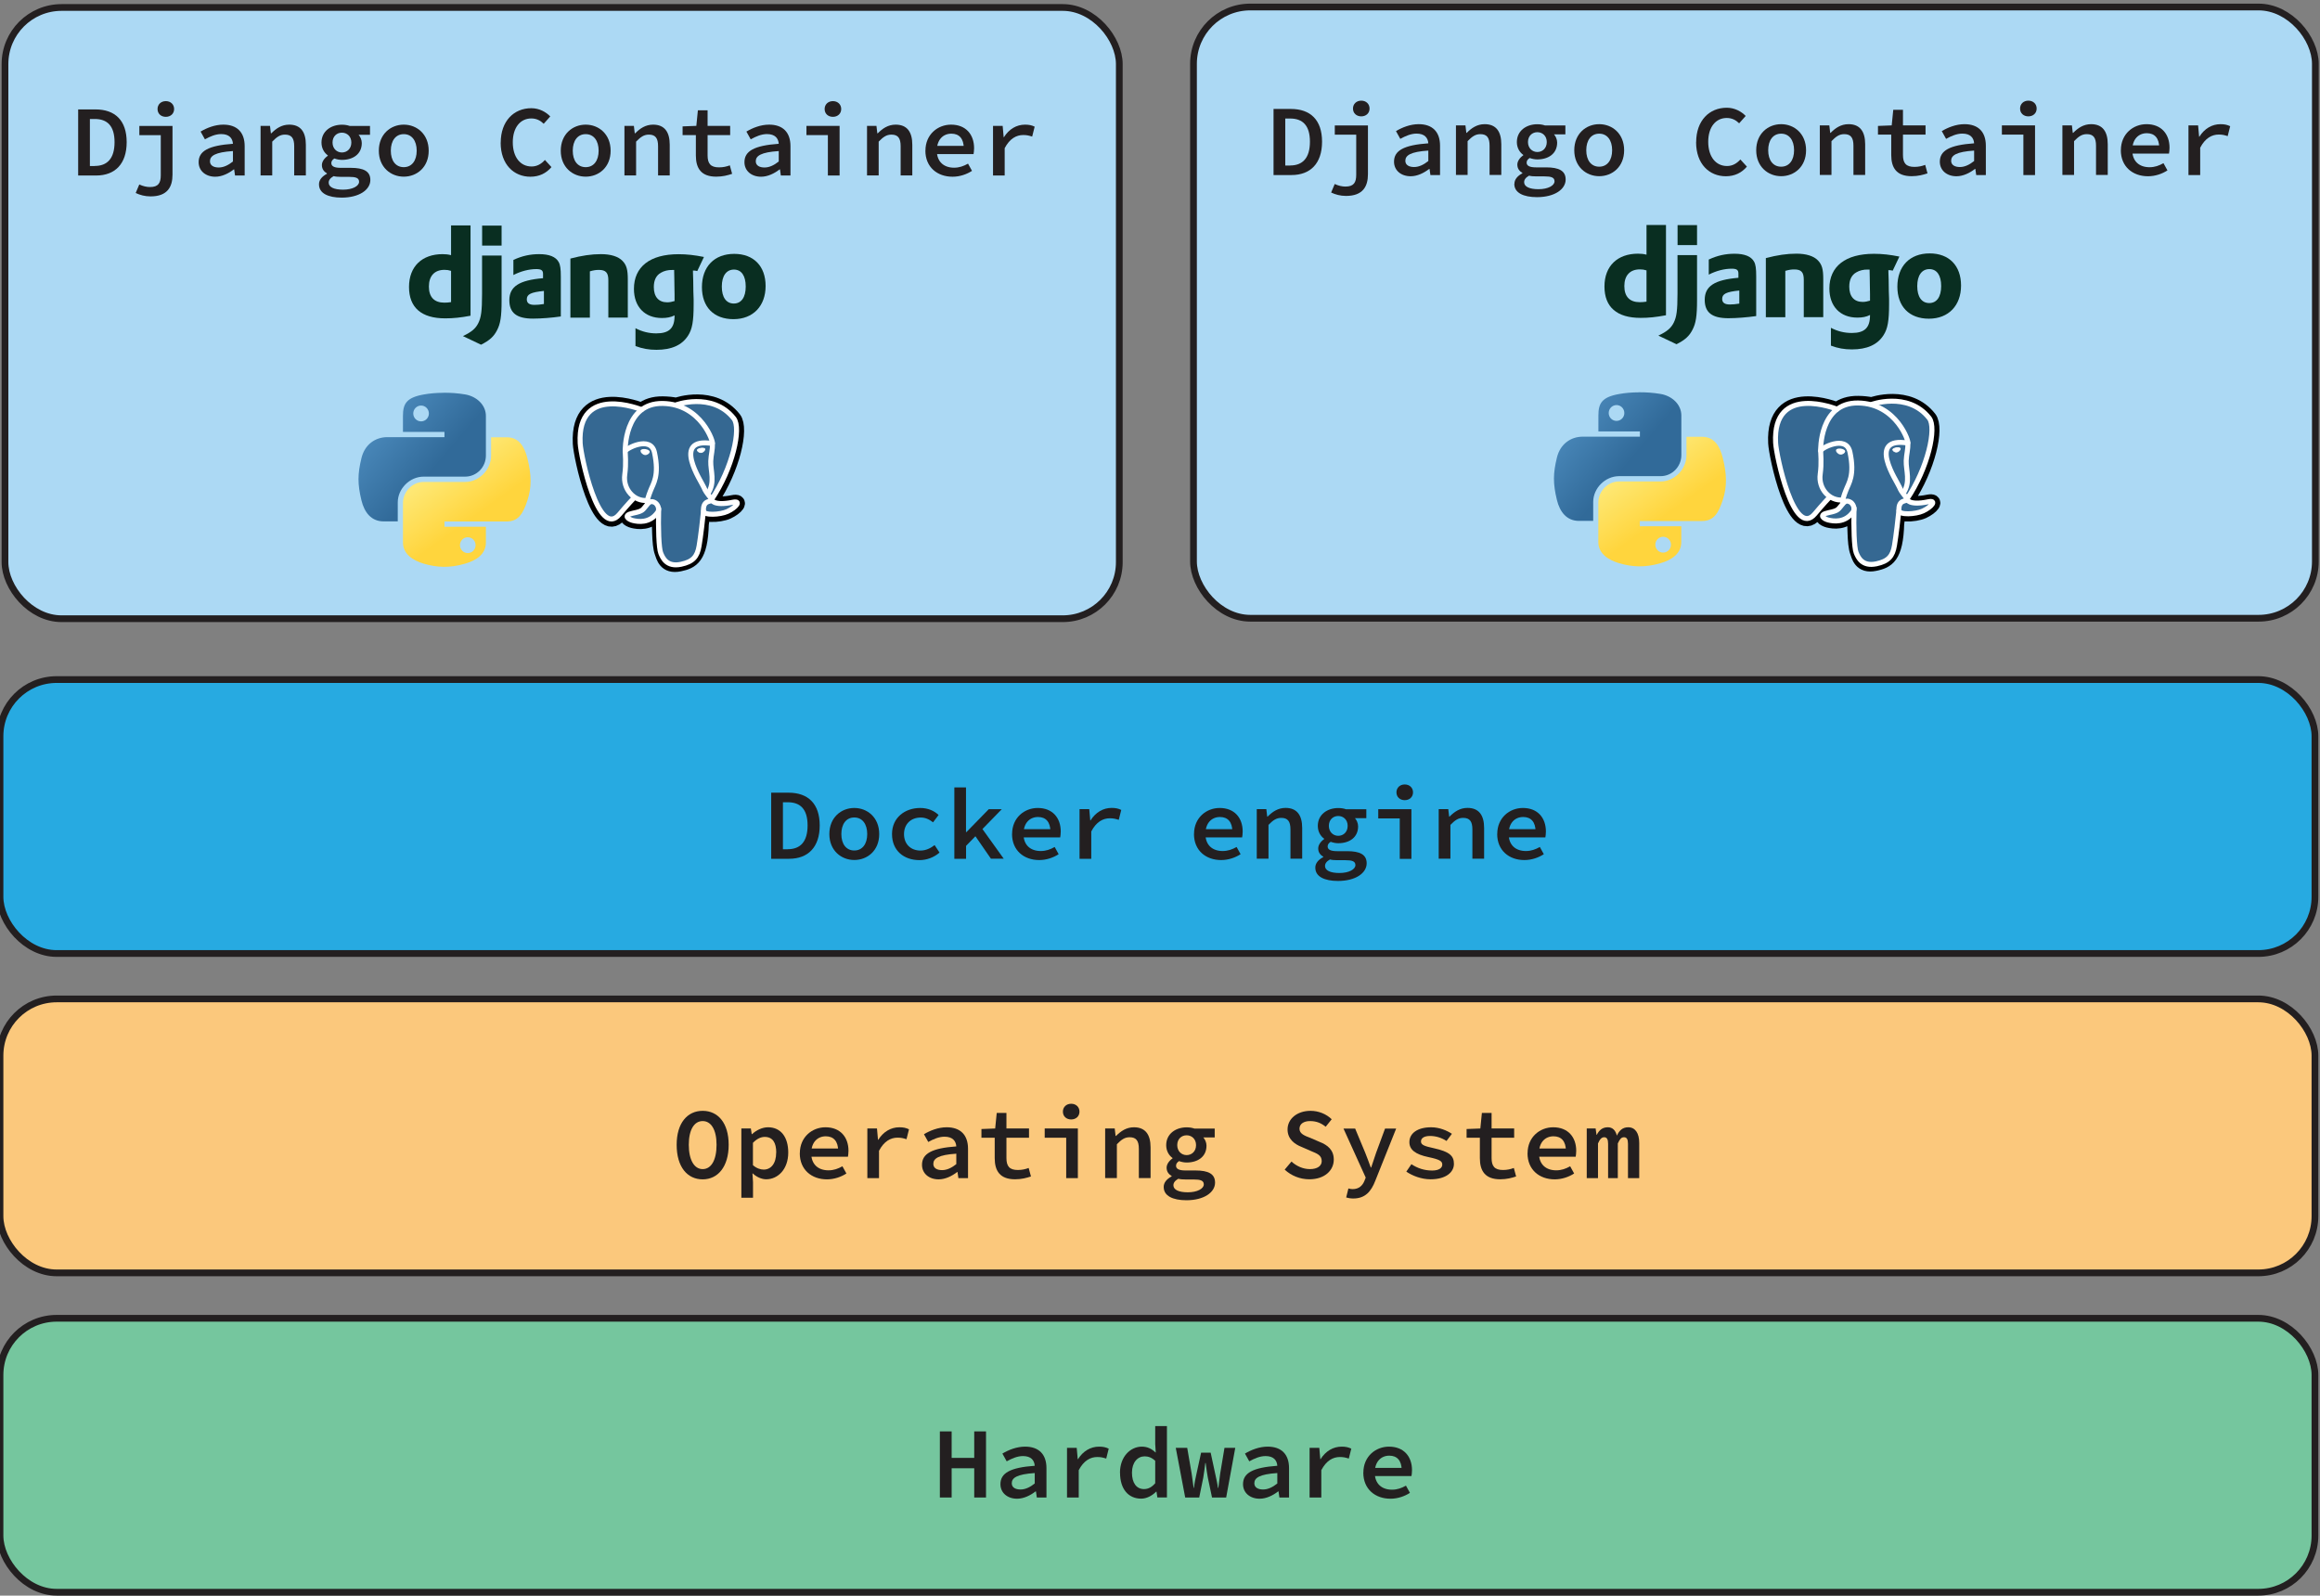 <?xml version="1.0" encoding="UTF-8"?>
<svg id="Layer_1" data-name="Layer 1" xmlns="http://www.w3.org/2000/svg" xmlns:xlink="http://www.w3.org/1999/xlink" viewBox="0 0 344.3 236.82">
  <rect x="0" y="0" width="344.3" height="236.82" fill="#808080" stroke="none"/>
  <defs>
    <style>
      .cls-1 {
        fill: url(#linear-gradient);
      }

      .cls-2 {
        fill: #010101;
        stroke: #010101;
        stroke-width: 2.21px;
      }

      .cls-3 {
        stroke-width: .12px;
      }

      .cls-3, .cls-4 {
        fill: #fff;
      }

      .cls-3, .cls-4, .cls-5, .cls-6 {
        stroke: #fff;
      }

      .cls-7 {
        fill: #231f20;
      }

      .cls-8 {
        fill: #092e21;
      }

      .cls-9 {
        fill: #356892;
      }

      .cls-10 {
        fill: #fbc87c;
        stroke-width: 1px;
      }

      .cls-10, .cls-11, .cls-12, .cls-13, .cls-14 {
        stroke: #231f20;
        stroke-miterlimit: 10;
      }

      .cls-11 {
        stroke-width: 1px;
      }

      .cls-11, .cls-14 {
        fill: #acd9f4;
      }

      .cls-12 {
        fill: #27aae1;
        stroke-width: 1px;
      }

      .cls-13 {
        fill: #75c69e;
        stroke-width: 1px;
      }

      .cls-14 {
        stroke-width: 1px;
      }

      .cls-15 {
        fill: url(#linear-gradient-3);
      }

      .cls-16 {
        fill: url(#linear-gradient-4);
      }

      .cls-17 {
        fill: url(#linear-gradient-2);
      }

      .cls-4 {
        stroke-width: .25px;
      }

      .cls-5 {
        stroke-linejoin: round;
      }

      .cls-5, .cls-6 {
        fill: none;
        stroke-linecap: round;
        stroke-width: .74px;
      }

      .cls-6 {
        stroke-linejoin: bevel;
      }
    </style>
    <linearGradient id="linear-gradient" x1="1284.2" y1="718.14" x2="1309.24" y2="696.59" gradientTransform="translate(-492.43 466.85) scale(.56 -.57)" gradientUnits="userSpaceOnUse">
      <stop offset="0" stop-color="#5c9fd3"/>
      <stop offset="1" stop-color="#316a99"/>
    </linearGradient>
    <linearGradient id="linear-gradient-2" x1="1318.93" y1="683.54" x2="1309.98" y2="696.2" gradientTransform="translate(-492.43 466.85) scale(.56 -.57)" gradientUnits="userSpaceOnUse">
      <stop offset="0" stop-color="#ffd53d"/>
      <stop offset="1" stop-color="#fee875"/>
    </linearGradient>
    <linearGradient id="linear-gradient-3" x1="968.83" y1="718.02" x2="993.88" y2="696.47" xlink:href="#linear-gradient"/>
    <linearGradient id="linear-gradient-4" x1="1003.56" y1="683.42" x2="994.62" y2="696.08" xlink:href="#linear-gradient-2"/>
  </defs>
  <rect class="cls-13" y="195.66" width="343.55" height="40.66" rx="8.41" ry="8.41"/>
  <g>
    <path class="cls-7" d="m139.48,212.45h1.75v3.93h3.35v-3.93h1.75v9.81h-1.75v-4.34h-3.35v4.34h-1.75v-9.81Z"/>
    <path class="cls-7" d="m148.47,220.28c0-1.65,1.45-2.47,5.09-2.73-.06-.82-.55-1.44-1.75-1.44-.83,0-1.65.36-2.41.78l-.64-1.15c.89-.53,2.1-1.03,3.37-1.03,2.04,0,3.17,1.14,3.17,3.19v4.36h-1.43l-.13-.91h-.05c-.77.6-1.76,1.09-2.75,1.09-1.44,0-2.47-.88-2.47-2.16Zm5.09-.1v-1.55c-2.65.17-3.41.72-3.41,1.51,0,.65.57.93,1.3.93s1.43-.35,2.11-.89Z"/>
    <path class="cls-7" d="m158.36,214.89h1.43l.15,1.68h.04c.75-1.2,1.87-1.86,3.13-1.86.59,0,1,.09,1.43.3l-.37,1.47c-.49-.15-.77-.23-1.33-.23-1.01,0-2,.52-2.75,1.95v4.06h-1.74v-7.37Z"/>
    <path class="cls-7" d="m166.21,218.58c0-2.4,1.57-3.87,3.24-3.87.84,0,1.46.32,2.03.86h.04l-.08-1.24v-2.67h1.74v10.59h-1.42l-.13-.86h-.05c-.57.58-1.39,1.04-2.22,1.04-1.9,0-3.14-1.42-3.14-3.85Zm5.23,1.54v-3.31c-.53-.49-1.04-.66-1.57-.66-1.03,0-1.88.88-1.88,2.42s.67,2.44,1.79,2.44c.61,0,1.15-.27,1.67-.88Z"/>
    <path class="cls-7" d="m174.5,214.89h1.69l.66,3.83c.11.71.2,1.39.29,2.11h.05c.08-.72.22-1.42.38-2.11l.68-3.11h1.42l.67,3.11c.15.71.32,1.39.41,2.11h.06c.11-.72.16-1.4.27-2.11l.64-3.83h1.6l-1.35,7.37h-2.1l-.62-2.94c-.11-.58-.21-1.29-.32-2.18h-.06c-.09.78-.18,1.46-.3,2.18l-.6,2.94h-2.08l-1.4-7.37Z"/>
    <path class="cls-7" d="m184.47,220.28c0-1.65,1.45-2.47,5.09-2.73-.06-.82-.55-1.44-1.75-1.44-.83,0-1.65.36-2.41.78l-.64-1.15c.89-.53,2.1-1.03,3.37-1.03,2.04,0,3.17,1.14,3.17,3.19v4.36h-1.43l-.13-.91h-.05c-.77.6-1.76,1.09-2.75,1.09-1.44,0-2.47-.88-2.47-2.16Zm5.09-.1v-1.55c-2.65.17-3.41.72-3.41,1.51,0,.65.57.93,1.3.93s1.43-.35,2.11-.89Z"/>
    <path class="cls-7" d="m194.36,214.89h1.43l.15,1.68h.04c.75-1.2,1.87-1.86,3.13-1.86.59,0,1,.09,1.43.3l-.37,1.47c-.49-.15-.77-.23-1.33-.23-1.01,0-2,.52-2.75,1.95v4.06h-1.74v-7.37Z"/>
    <path class="cls-7" d="m202.33,218.56c0-2.4,1.83-3.85,3.8-3.85,2.2,0,3.42,1.46,3.42,3.5,0,.35-.05.68-.08.87h-5.9v-1.22h4.78l-.33.38c0-1.46-.68-2.19-1.84-2.19-1.22,0-2.16.88-2.16,2.52s1.03,2.53,2.56,2.53c.77,0,1.41-.23,2.07-.6l.59,1.07c-.79.51-1.8.87-2.89.87-2.26,0-4.03-1.42-4.03-3.87Z"/>
  </g>
  <rect class="cls-10" y="148.26" width="343.55" height="40.66" rx="8.41" ry="8.41"/>
  <g>
    <path class="cls-7" d="m100.42,169.91c0-3.22,1.58-5.04,3.86-5.04s3.86,1.81,3.86,5.04-1.58,5.13-3.86,5.13-3.86-1.84-3.86-5.13Zm5.92,0c0-2.25-.81-3.52-2.06-3.52s-2.06,1.27-2.06,3.52.81,3.61,2.06,3.61,2.06-1.3,2.06-3.61Z"/>
    <path class="cls-7" d="m110.01,167.49h1.42l.13.84h.05c.64-.6,1.53-1.02,2.37-1.02,1.91,0,3,1.47,3,3.75,0,2.51-1.56,3.97-3.27,3.97-.66,0-1.41-.32-2-.87h-.04l.08,1.29v2.32h-1.73v-10.28Zm5.19,3.58c0-1.47-.52-2.33-1.71-2.33-.56,0-1.15.26-1.75.88v3.31c.54.49,1.16.66,1.6.66,1.05,0,1.85-.86,1.85-2.53Z"/>
    <path class="cls-7" d="m118.7,171.16c0-2.4,1.83-3.85,3.8-3.85,2.2,0,3.42,1.46,3.42,3.5,0,.35-.05.68-.08.87h-5.9v-1.22h4.78l-.33.38c0-1.46-.68-2.19-1.84-2.19-1.22,0-2.16.88-2.16,2.52s1.03,2.53,2.56,2.53c.77,0,1.41-.23,2.07-.6l.59,1.07c-.79.51-1.8.87-2.89.87-2.26,0-4.03-1.42-4.03-3.87Z"/>
    <path class="cls-7" d="m128.72,167.49h1.43l.15,1.68h.04c.75-1.2,1.87-1.86,3.13-1.86.6,0,1,.09,1.43.3l-.37,1.47c-.49-.15-.77-.23-1.33-.23-1.01,0-2,.52-2.75,1.95v4.06h-1.73v-7.37Z"/>
    <path class="cls-7" d="m136.83,172.88c0-1.65,1.45-2.47,5.09-2.73-.06-.82-.55-1.44-1.75-1.44-.83,0-1.65.36-2.41.78l-.64-1.15c.89-.53,2.1-1.03,3.37-1.03,2.04,0,3.17,1.14,3.17,3.19v4.36h-1.43l-.13-.91h-.05c-.77.6-1.76,1.09-2.75,1.09-1.44,0-2.47-.88-2.47-2.16Zm5.09-.1v-1.55c-2.65.17-3.41.72-3.41,1.51,0,.65.57.93,1.3.93s1.43-.35,2.11-.89Z"/>
    <path class="cls-7" d="m147.62,171.89v-3.03h-1.97v-1.29l2.04-.08.23-2.31h1.44v2.31h3.35v1.37h-3.35v3.02c0,1.22.46,1.77,1.7,1.77.61,0,1.12-.12,1.6-.3l.34,1.26c-.66.22-1.4.42-2.36.42-2.25,0-3.02-1.26-3.02-3.14Z"/>
    <path class="cls-7" d="m158.22,168.86h-3.18v-1.37h4.92v7.37h-1.73v-5.99Zm-.48-3.87c0-.69.52-1.17,1.23-1.17s1.23.48,1.23,1.17-.52,1.16-1.23,1.16-1.23-.46-1.23-1.16Z"/>
    <path class="cls-7" d="m164.01,167.49h1.42l.13,1.11h.06c.71-.71,1.53-1.29,2.66-1.29,1.7,0,2.47,1.09,2.47,2.98v4.56h-1.74v-4.34c0-1.18-.38-1.72-1.37-1.72-.73,0-1.22.35-1.89,1.04v5.02h-1.74v-7.37Z"/>
    <path class="cls-7" d="m172.7,176.15c0-.6.41-1.14,1.18-1.55v-.06c-.4-.23-.75-.61-.75-1.23,0-.48.34-1.01.88-1.38v-.06c-.52-.37-.94-1.03-.94-1.9,0-1.69,1.41-2.65,3.03-2.65.43,0,.82.06,1.15.18h3.02v1.32h-1.69c.25.28.47.74.47,1.22,0,1.64-1.29,2.5-2.95,2.5-.34,0-.74-.07-1.12-.21-.29.19-.45.4-.45.69,0,.48.47.7,1.39.7h1.5c1.91,0,2.9.51,2.9,1.8,0,1.46-1.65,2.62-4.25,2.62-2.03,0-3.37-.65-3.37-1.96Zm5.95-.36c0-.58-.51-.73-1.48-.73h-1.18c-.48,0-.83-.03-1.12-.11-.53.3-.73.62-.73.97,0,.66.78,1.04,2.13,1.04,1.44,0,2.38-.55,2.38-1.17Zm-1.15-5.83c0-.9-.63-1.46-1.4-1.46s-1.39.56-1.39,1.46.63,1.48,1.39,1.48,1.4-.55,1.4-1.48Z"/>
    <path class="cls-7" d="m190.65,173.6l1.01-1.2c.74.67,1.71,1.12,2.74,1.12,1.14,0,1.75-.5,1.75-1.19,0-.87-.67-1.11-1.63-1.51l-1.35-.59c-1.03-.4-2.09-1.16-2.09-2.6,0-1.56,1.41-2.76,3.41-2.76,1.2,0,2.34.47,3.14,1.25l-.89,1.11c-.67-.53-1.35-.84-2.33-.84-.93,0-1.56.42-1.56,1.14,0,.76.78,1.04,1.67,1.38l1.29.56c1.25.48,2.13,1.23,2.13,2.64,0,1.59-1.34,2.92-3.63,2.92-1.38,0-2.68-.53-3.65-1.43Z"/>
    <path class="cls-7" d="m199.78,177.73l.33-1.34c.2.06.41.1.62.1.94,0,1.48-.52,1.77-1.25l.18-.46-3.3-7.28h1.73l1.5,3.6c.27.67.55,1.43.82,2.18h.06c.23-.72.5-1.48.73-2.18l1.33-3.6h1.65l-3.08,7.7c-.63,1.65-1.52,2.68-3.29,2.68-.39,0-.76-.06-1.05-.15Z"/>
    <path class="cls-7" d="m208.7,173.9l.76-1.11c.88.58,1.88.94,3.08.94,1.02,0,1.5-.39,1.5-.88s-.32-.75-2.04-1.11c-1.97-.41-2.84-1.11-2.84-2.23,0-1.28,1.17-2.2,3.23-2.2,1.22,0,2.34.48,3.08.97l-.8,1.06c-.71-.46-1.56-.74-2.44-.74-.96,0-1.35.37-1.35.82,0,.52.54.7,1.92,1,2.35.52,2.97,1.15,2.97,2.32,0,1.27-1.22,2.29-3.46,2.29-1.38,0-2.7-.52-3.61-1.14Z"/>
    <path class="cls-7" d="m219.62,171.89v-3.03h-1.97v-1.29l2.04-.08.23-2.31h1.44v2.31h3.35v1.37h-3.35v3.02c0,1.22.46,1.77,1.7,1.77.61,0,1.12-.12,1.6-.3l.34,1.26c-.66.22-1.4.42-2.36.42-2.25,0-3.02-1.26-3.02-3.14Z"/>
    <path class="cls-7" d="m226.7,171.16c0-2.4,1.83-3.85,3.8-3.85,2.2,0,3.42,1.46,3.42,3.5,0,.35-.05.68-.08.87h-5.9v-1.22h4.78l-.33.38c0-1.46-.68-2.19-1.84-2.19-1.22,0-2.16.88-2.16,2.52s1.03,2.53,2.56,2.53c.77,0,1.41-.23,2.07-.6l.59,1.07c-.79.51-1.8.87-2.89.87-2.26,0-4.03-1.42-4.03-3.87Z"/>
    <path class="cls-7" d="m235.47,167.49h1.33l.13.94h.04c.33-.64.79-1.12,1.64-1.12.68,0,1.14.42,1.34,1.24.34-.73.83-1.24,1.68-1.24,1.04,0,1.64.86,1.64,2.33v5.22h-1.67v-5.1c0-.65-.17-.97-.59-.97s-.63.3-.92.92v5.15h-1.44v-5.1c0-.65-.17-.97-.58-.97-.39,0-.65.3-.92.92v5.15h-1.67v-7.37Z"/>
  </g>
  <rect class="cls-12" y="100.86" width="343.55" height="40.66" rx="8.41" ry="8.41"/>
  <g>
    <path class="cls-7" d="m114.45,117.65h2.57c2.89,0,4.63,1.62,4.63,4.86s-1.74,4.95-4.54,4.95h-2.66v-9.81Zm2.46,8.39c1.87,0,2.94-1.12,2.94-3.53s-1.07-3.44-2.94-3.44h-.72v6.98h.72Z"/>
    <path class="cls-7" d="m123.08,123.79c0-2.46,1.76-3.87,3.7-3.87s3.7,1.41,3.7,3.87-1.76,3.85-3.7,3.85-3.7-1.41-3.7-3.85Zm5.62,0c0-1.48-.72-2.46-1.92-2.46s-1.92.98-1.92,2.46.72,2.44,1.92,2.44,1.92-.97,1.92-2.44Z"/>
    <path class="cls-7" d="m132.38,123.79c0-2.46,1.94-3.87,4.19-3.87,1.18,0,2.11.45,2.72,1.04l-.82,1.09c-.58-.46-1.16-.71-1.82-.71-1.48,0-2.49.98-2.49,2.46s1,2.44,2.44,2.44c.84,0,1.53-.37,2.1-.81l.73,1.11c-.85.74-1.93,1.12-2.98,1.12-2.31,0-4.07-1.41-4.07-3.85Z"/>
    <path class="cls-7" d="m141.62,116.87h1.74v6.63h.06l3.32-3.4h1.93l-5.3,5.44v1.92h-1.74v-10.59Zm2.95,6.97l1.01-1.1,3.38,4.71h-1.9l-2.5-3.62Z"/>
    <path class="cls-7" d="m150.2,123.77c0-2.4,1.83-3.85,3.8-3.85,2.2,0,3.42,1.46,3.42,3.5,0,.35-.05.68-.08.87h-5.9v-1.22h4.78l-.33.38c0-1.46-.68-2.19-1.84-2.19-1.22,0-2.16.88-2.16,2.52s1.03,2.53,2.56,2.53c.77,0,1.41-.23,2.07-.6l.59,1.07c-.79.51-1.8.87-2.89.87-2.26,0-4.03-1.42-4.03-3.87Z"/>
    <path class="cls-7" d="m160.22,120.09h1.43l.15,1.68h.04c.75-1.2,1.87-1.86,3.13-1.86.59,0,1,.09,1.43.3l-.37,1.47c-.49-.15-.77-.23-1.33-.23-1.01,0-2,.52-2.75,1.95v4.06h-1.74v-7.37Z"/>
    <path class="cls-7" d="m177.2,123.77c0-2.4,1.83-3.85,3.8-3.85,2.2,0,3.42,1.46,3.42,3.5,0,.35-.05.68-.08.87h-5.9v-1.22h4.78l-.33.38c0-1.46-.68-2.19-1.84-2.19-1.22,0-2.16.88-2.16,2.52s1.03,2.53,2.56,2.53c.77,0,1.41-.23,2.07-.6l.59,1.07c-.79.51-1.8.87-2.89.87-2.26,0-4.03-1.42-4.03-3.87Z"/>
    <path class="cls-7" d="m186.51,120.09h1.42l.13,1.11h.06c.71-.71,1.53-1.29,2.66-1.29,1.7,0,2.47,1.09,2.47,2.98v4.56h-1.74v-4.34c0-1.18-.38-1.72-1.37-1.72-.73,0-1.22.35-1.89,1.04v5.02h-1.74v-7.37Z"/>
    <path class="cls-7" d="m195.2,128.76c0-.6.41-1.14,1.18-1.55v-.06c-.4-.23-.75-.61-.75-1.23,0-.48.34-1.01.88-1.38v-.06c-.52-.37-.94-1.03-.94-1.9,0-1.69,1.41-2.65,3.03-2.65.43,0,.82.06,1.15.18h3.02v1.32h-1.69c.25.28.47.74.47,1.22,0,1.64-1.29,2.5-2.95,2.5-.34,0-.74-.07-1.12-.21-.29.19-.45.4-.45.69,0,.48.47.7,1.39.7h1.5c1.91,0,2.9.51,2.9,1.8,0,1.46-1.65,2.62-4.25,2.62-2.03,0-3.37-.65-3.37-1.96Zm5.95-.36c0-.58-.51-.73-1.48-.73h-1.18c-.48,0-.83-.03-1.12-.11-.53.3-.73.62-.73.97,0,.66.78,1.04,2.13,1.04,1.44,0,2.38-.55,2.38-1.17Zm-1.15-5.83c0-.9-.63-1.46-1.4-1.46s-1.39.56-1.39,1.46.63,1.48,1.39,1.48,1.4-.55,1.4-1.48Z"/>
    <path class="cls-7" d="m207.72,121.47h-3.18v-1.37h4.92v7.37h-1.73v-5.99Zm-.48-3.87c0-.69.52-1.17,1.23-1.17s1.23.48,1.23,1.17-.52,1.16-1.23,1.16-1.23-.46-1.23-1.16Z"/>
    <path class="cls-7" d="m213.51,120.09h1.42l.13,1.11h.06c.71-.71,1.53-1.29,2.66-1.29,1.7,0,2.47,1.09,2.47,2.98v4.56h-1.74v-4.34c0-1.18-.38-1.72-1.37-1.72-.73,0-1.22.35-1.89,1.04v5.02h-1.74v-7.37Z"/>
    <path class="cls-7" d="m222.2,123.77c0-2.4,1.83-3.85,3.8-3.85,2.2,0,3.42,1.46,3.42,3.5,0,.35-.05.68-.08.87h-5.9v-1.22h4.78l-.33.38c0-1.46-.68-2.19-1.84-2.19-1.22,0-2.16.88-2.16,2.52s1.03,2.53,2.56,2.53c.77,0,1.41-.23,2.07-.6l.59,1.07c-.79.51-1.8.87-2.89.87-2.26,0-4.03-1.42-4.03-3.87Z"/>
  </g>
  <rect class="cls-14" x="177.12" y="1.04" width="166.49" height="90.72" rx="8.43" ry="8.43"/>
  <g>
    <path class="cls-7" d="m189,16.17h2.57c2.89,0,4.63,1.62,4.63,4.86s-1.74,4.95-4.54,4.95h-2.66v-9.81Zm2.46,8.39c1.87,0,2.94-1.12,2.94-3.53s-1.07-3.44-2.94-3.44h-.72v6.98h.72Z"/>
    <path class="cls-7" d="m197.55,28.57l.53-1.26c.56.26,1.09.38,1.59.38,1.25,0,1.6-.61,1.6-1.76v-5.94h-3.18v-1.37h4.92v7.23c0,1.8-.73,3.23-3.26,3.23-.84,0-1.58-.21-2.19-.5Zm3.24-12.46c0-.69.52-1.17,1.23-1.17s1.23.48,1.23,1.17-.52,1.16-1.23,1.16-1.23-.46-1.23-1.16Z"/>
    <path class="cls-7" d="m206.88,24c0-1.65,1.45-2.47,5.09-2.73-.06-.82-.55-1.44-1.75-1.44-.83,0-1.65.36-2.41.78l-.64-1.15c.89-.53,2.1-1.03,3.37-1.03,2.04,0,3.17,1.14,3.17,3.19v4.36h-1.43l-.13-.91h-.05c-.77.6-1.76,1.09-2.75,1.09-1.44,0-2.47-.88-2.47-2.16Zm5.09-.1v-1.55c-2.65.17-3.41.72-3.41,1.51,0,.65.57.93,1.3.93s1.43-.35,2.11-.89Z"/>
    <path class="cls-7" d="m216.06,18.61h1.42l.13,1.11h.06c.7-.71,1.53-1.29,2.66-1.29,1.7,0,2.47,1.09,2.47,2.98v4.56h-1.74v-4.34c0-1.18-.38-1.72-1.37-1.72-.73,0-1.22.35-1.89,1.04v5.02h-1.73v-7.37Z"/>
    <path class="cls-7" d="m224.75,27.27c0-.6.41-1.14,1.18-1.55v-.06c-.4-.23-.75-.61-.75-1.23,0-.48.34-1.01.88-1.38v-.06c-.52-.37-.95-1.03-.95-1.9,0-1.69,1.41-2.65,3.03-2.65.43,0,.81.06,1.15.18h3.02v1.32h-1.69c.25.28.47.74.47,1.22,0,1.64-1.29,2.5-2.95,2.5-.34,0-.74-.07-1.13-.21-.29.19-.45.4-.45.69,0,.48.47.7,1.39.7h1.5c1.91,0,2.9.51,2.9,1.8,0,1.46-1.65,2.62-4.25,2.62-2.03,0-3.37-.65-3.37-1.96Zm5.95-.36c0-.58-.51-.73-1.48-.73h-1.18c-.48,0-.83-.03-1.12-.11-.53.3-.73.62-.73.97,0,.66.78,1.04,2.13,1.04,1.44,0,2.38-.55,2.38-1.17Zm-1.15-5.83c0-.9-.63-1.46-1.4-1.46s-1.39.56-1.39,1.46.63,1.48,1.39,1.48,1.4-.55,1.4-1.48Z"/>
    <path class="cls-7" d="m233.63,22.3c0-2.46,1.76-3.87,3.7-3.87s3.7,1.41,3.7,3.87-1.76,3.85-3.7,3.85-3.7-1.41-3.7-3.85Zm5.62,0c0-1.48-.72-2.46-1.92-2.46s-1.92.98-1.92,2.46.72,2.44,1.92,2.44,1.92-.97,1.92-2.44Z"/>
    <path class="cls-7" d="m251.72,21.1c0-3.2,1.95-5.11,4.54-5.11,1.21,0,2.19.58,2.81,1.22l-.97,1.09c-.49-.48-1.07-.79-1.84-.79-1.63,0-2.75,1.34-2.75,3.54s1.12,3.59,2.79,3.59c.8,0,1.44-.37,1.98-.97l.97,1.06c-.78.92-1.82,1.43-3.13,1.43-2.43,0-4.41-1.8-4.41-5.06Z"/>
    <path class="cls-7" d="m260.63,22.3c0-2.46,1.76-3.87,3.7-3.87s3.7,1.41,3.7,3.87-1.76,3.85-3.7,3.85-3.7-1.41-3.7-3.85Zm5.62,0c0-1.48-.72-2.46-1.92-2.46s-1.92.98-1.92,2.46.72,2.44,1.92,2.44,1.92-.97,1.92-2.44Z"/>
    <path class="cls-7" d="m270.06,18.61h1.42l.13,1.11h.06c.7-.71,1.53-1.29,2.66-1.29,1.7,0,2.47,1.09,2.47,2.98v4.56h-1.74v-4.34c0-1.18-.38-1.72-1.37-1.72-.73,0-1.22.35-1.89,1.04v5.02h-1.73v-7.37Z"/>
    <path class="cls-7" d="m280.67,23.01v-3.03h-1.97v-1.29l2.04-.08.23-2.31h1.44v2.31h3.35v1.37h-3.35v3.02c0,1.22.46,1.77,1.7,1.77.62,0,1.12-.12,1.6-.3l.34,1.26c-.66.22-1.4.42-2.36.42-2.25,0-3.02-1.26-3.02-3.14Z"/>
    <path class="cls-7" d="m287.88,24c0-1.65,1.45-2.47,5.09-2.73-.06-.82-.55-1.44-1.75-1.44-.83,0-1.65.36-2.41.78l-.64-1.15c.89-.53,2.1-1.03,3.37-1.03,2.04,0,3.17,1.14,3.17,3.19v4.36h-1.43l-.13-.91h-.05c-.77.6-1.76,1.09-2.75,1.09-1.44,0-2.47-.88-2.47-2.16Zm5.09-.1v-1.55c-2.65.17-3.41.72-3.41,1.51,0,.65.57.93,1.3.93s1.43-.35,2.11-.89Z"/>
    <path class="cls-7" d="m300.27,19.98h-3.18v-1.37h4.92v7.37h-1.73v-5.99Zm-.48-3.87c0-.69.52-1.17,1.23-1.17s1.23.48,1.23,1.17-.52,1.16-1.23,1.16-1.23-.46-1.23-1.16Z"/>
    <path class="cls-7" d="m306.06,18.61h1.42l.13,1.11h.06c.7-.71,1.53-1.29,2.66-1.29,1.7,0,2.47,1.09,2.47,2.98v4.56h-1.74v-4.34c0-1.18-.38-1.72-1.37-1.72-.73,0-1.22.35-1.89,1.04v5.02h-1.73v-7.37Z"/>
    <path class="cls-7" d="m314.75,22.28c0-2.4,1.83-3.85,3.8-3.85,2.2,0,3.42,1.46,3.42,3.5,0,.35-.05.68-.08.87h-5.9v-1.22h4.78l-.33.38c0-1.46-.68-2.19-1.84-2.19-1.22,0-2.16.88-2.16,2.52s1.03,2.53,2.56,2.53c.77,0,1.41-.23,2.07-.6l.59,1.07c-.79.51-1.8.87-2.89.87-2.26,0-4.03-1.42-4.03-3.87Z"/>
    <path class="cls-7" d="m324.78,18.61h1.43l.15,1.68h.04c.75-1.2,1.87-1.86,3.13-1.86.6,0,1,.09,1.44.3l-.37,1.47c-.49-.15-.77-.23-1.33-.23-1.01,0-2,.52-2.75,1.95v4.06h-1.74v-7.37Z"/>
  </g>
  <g>
    <path id="path1948" class="cls-1" d="m243.23,58.23c-1.05,0-2.06.09-2.94.25-2.61.46-3.08,1.42-3.08,3.2v2.35h6.16v.78h-8.47c-1.79,0-3.36,1.08-3.85,3.12-.57,2.35-.59,3.81,0,6.26.44,1.82,1.48,3.12,3.27,3.12h2.12v-2.81c0-2.03,1.76-3.83,3.85-3.83h6.15c1.71,0,3.08-1.41,3.08-3.13v-5.87c0-1.67-1.41-2.92-3.08-3.2-1.06-.18-2.16-.26-3.21-.25Zm-3.33,1.89c.64,0,1.16.53,1.16,1.18,0,.65-.52,1.17-1.16,1.17-.64,0-1.16-.52-1.16-1.17s.52-1.18,1.16-1.18Z"/>
    <path id="path1950" class="cls-17" d="m250.28,64.81v2.74c0,2.12-1.8,3.91-3.85,3.91h-6.15c-1.69,0-3.08,1.44-3.08,3.13v5.87c0,1.67,1.45,2.65,3.08,3.13,1.95.57,3.82.68,6.15,0,1.55-.45,3.08-1.35,3.08-3.13v-2.35h-6.15v-.78h9.23c1.79,0,2.46-1.25,3.08-3.12.64-1.93.62-3.79,0-6.26-.44-1.78-1.29-3.12-3.08-3.12h-2.31Zm-3.46,14.86c.64,0,1.16.52,1.16,1.17s-.52,1.18-1.16,1.18-1.16-.53-1.16-1.18.52-1.17,1.16-1.17Z"/>
  </g>
  <g id="Layer_3">
    <path class="cls-2" d="m281.5,77.65c.17-1.4.12-1.6,1.16-1.38l.26.02c.8.04,1.85-.13,2.46-.41,1.32-.61,2.11-1.64.8-1.37-2.98.61-3.18-.39-3.18-.39,3.14-4.66,4.46-10.58,3.32-12.03-3.09-3.95-8.45-2.08-8.54-2.03h-.03c-.59-.12-1.25-.19-1.99-.2-1.35-.02-2.37.35-3.14.94,0,0-9.55-3.94-9.11,4.95.09,1.89,2.71,14.3,5.83,10.55,1.14-1.37,2.24-2.53,2.24-2.53.55.36,1.2.55,1.89.48l.05-.05c-.02.17,0,.34.02.53-.8.9-.57,1.06-2.17,1.39-1.62.33-.67.93-.05,1.09.76.19,2.5.46,3.68-1.2l-.05.19c.32.25.29,1.81.34,2.93.04,1.11.12,2.15.35,2.77.23.61.5,2.19,2.61,1.74,1.76-.38,3.11-.92,3.24-5.98"/>
    <path class="cls-9" d="m286.19,74.51c-2.98.61-3.18-.39-3.18-.39,3.14-4.66,4.46-10.58,3.32-12.03-3.09-3.95-8.45-2.08-8.54-2.03h-.03c-.59-.12-1.25-.19-1.99-.2-1.35-.02-2.37.35-3.14.94,0,0-9.55-3.93-9.11,4.95.09,1.89,2.71,14.3,5.83,10.55,1.14-1.37,2.24-2.53,2.24-2.53.55.36,1.2.55,1.89.48l.05-.05c-.02.17,0,.34.02.53-.8.9-.57,1.06-2.17,1.39-1.62.33-.67.93-.05,1.09.76.19,2.5.46,3.68-1.2l-.05.19c.31.25.54,1.64.5,2.9-.04,1.26-.06,2.12.19,2.8.25.67.5,2.19,2.61,1.74,1.76-.38,2.68-1.36,2.81-2.99.09-1.16.29-.99.31-2.03l.16-.49c.19-1.57.03-2.08,1.12-1.85l.26.02c.8.04,1.85-.13,2.46-.41,1.32-.61,2.11-1.64.8-1.37h0Z"/>
    <path class="cls-5" d="m275.15,75.42c-.08,2.93.02,5.88.31,6.6.29.72.9,2.11,3.01,1.66,1.76-.38,2.41-1.11,2.68-2.73.21-1.19.6-4.49.65-5.16"/>
    <path class="cls-5" d="m272.62,60.73s-9.56-3.91-9.11,4.98c.09,1.89,2.71,14.3,5.83,10.55,1.14-1.37,2.17-2.45,2.17-2.45"/>
    <path class="cls-5" d="m277.78,60.02c-.33.1,5.32-2.06,8.53,2.04,1.13,1.45-.18,7.37-3.32,12.03"/>
    <path class="cls-6" d="m282.99,74.08s.2,1.01,3.18.39c1.3-.27.52.76-.8,1.37-1.09.5-3.52.63-3.56-.06-.1-1.8,1.28-1.25,1.18-1.7-.09-.41-.71-.8-1.12-1.8-.36-.87-4.9-7.51,1.26-6.52.23-.05-1.61-5.86-7.37-5.95-5.76-.09-5.57,7.09-5.57,7.09"/>
    <path class="cls-5" d="m273.54,74.7c-.8.9-.57,1.06-2.17,1.39-1.62.33-.67.93-.05,1.09.76.19,2.5.46,3.68-1.2.36-.5,0-1.31-.5-1.51-.24-.1-.56-.22-.97.24h0Z"/>
    <path class="cls-5" d="m273.49,74.68c-.08-.53.17-1.16.45-1.89.41-1.1,1.35-2.2.6-5.7-.56-2.61-4.34-.54-4.35-.19,0,.35.17,1.79-.06,3.46-.31,2.18,1.39,4.03,3.34,3.84"/>
    <path class="cls-4" d="m272.59,66.85c-.02.12.22.44.53.49.31.04.57-.21.59-.33.02-.12-.22-.25-.53-.3-.31-.04-.58.02-.59.14h0Z"/>
    <path class="cls-3" d="m282.02,66.6c.02.12-.22.44-.53.49-.31.04-.58-.21-.59-.33-.02-.12.22-.25.53-.3s.58.02.59.14h0Z"/>
    <path class="cls-5" d="m283.13,65.77c.05.95-.2,1.59-.24,2.6-.05,1.46.7,3.14-.43,4.82"/>
  </g>
  <g>
    <path class="cls-8" d="m244.35,33.39h2.89v13.4c-1.48.28-2.57.39-3.76.39-3.53,0-5.37-1.6-5.37-4.66s1.95-4.87,4.98-4.87c.47,0,.83.04,1.26.15,0,0,0-4.41,0-4.41Zm0,6.74c-.34-.11-.62-.15-.98-.15-1.47,0-2.31.9-2.31,2.48s.81,2.39,2.29,2.39c.32,0,.58-.02,1-.08v-4.64Z"/>
    <path class="cls-8" d="m251.85,37.86v6.71c0,2.31-.17,3.42-.68,4.38-.47.92-1.09,1.5-2.37,2.14l-2.69-1.28c1.28-.6,1.9-1.13,2.29-1.94.41-.83.55-1.79.55-4.3v-5.71h2.89Zm-2.89-4.45h2.89v2.97h-2.89v-2.97Z"/>
    <path class="cls-8" d="m253.59,38.52c1.28-.6,2.5-.86,3.83-.86,1.48,0,2.46.39,2.89,1.17.24.43.32,1,.32,2.2v5.88c-1.3.19-2.93.32-4.13.32-2.42,0-3.51-.85-3.51-2.73,0-2.03,1.45-2.97,5-3.27v-.64c0-.53-.26-.71-1-.71-1.07,0-2.27.3-3.4.88v-2.24h0Zm4.53,4.6c-1.92.19-2.54.49-2.54,1.24,0,.56.36.83,1.15.83.43,0,.83-.04,1.39-.13v-1.94h0Z"/>
    <path class="cls-8" d="m262.05,38.31c1.71-.45,3.12-.66,4.55-.66s2.56.34,3.19,1c.6.62.79,1.3.79,2.74v5.68h-2.89v-5.56c0-1.11-.38-1.52-1.41-1.52-.39,0-.75.04-1.33.21v6.88h-2.89v-8.76Z"/>
    <path class="cls-8" d="m271.71,48.65c1.01.53,2.03.77,3.1.77,1.9,0,2.71-.77,2.71-2.61v-.06c-.56.28-1.13.39-1.88.39-2.54,0-4.15-1.67-4.15-4.32,0-3.29,2.39-5.15,6.61-5.15,1.24,0,2.39.13,3.78.41l-.99,2.09c-.77-.15-.06-.02-.64-.08v.3l.04,1.22.02,1.58c.02.39.02.79.04,1.18v.79c0,2.48-.21,3.65-.83,4.6-.9,1.41-2.46,2.1-4.68,2.1-1.13,0-2.1-.17-3.12-.56v-2.67h0Zm5.75-8.64h-.3c-.56-.02-1.22.13-1.67.41-.7.39-1.05,1.11-1.05,2.12,0,1.45.71,2.27,1.99,2.27.39,0,.71-.08,1.09-.19v-1c0-.34-.02-.71-.02-1.11l-.02-1.33-.02-.96v-.23h0Z"/>
    <path class="cls-8" d="m286.37,37.61c2.89,0,4.66,1.82,4.66,4.77s-1.84,4.92-4.77,4.92-4.68-1.82-4.68-4.75c0-3.04,1.84-4.94,4.79-4.94Zm-.06,7.37c1.11,0,1.77-.92,1.77-2.52s-.64-2.52-1.75-2.52-1.8.92-1.8,2.52c0,1.6.66,2.52,1.79,2.52Z"/>
  </g>
  <rect class="cls-11" x=".74" y="1.11" width="165.37" height="90.72" rx="8.4" ry="8.4"/>
  <g>
    <path class="cls-7" d="m11.6,16.24h2.57c2.89,0,4.63,1.62,4.63,4.86s-1.74,4.95-4.54,4.95h-2.66v-9.81Zm2.46,8.39c1.87,0,2.94-1.12,2.94-3.53s-1.07-3.44-2.94-3.44h-.72v6.98h.72Z"/>
    <path class="cls-7" d="m20.14,28.64l.53-1.26c.56.26,1.09.38,1.59.38,1.25,0,1.6-.61,1.6-1.76v-5.94h-3.18v-1.37h4.92v7.23c0,1.8-.73,3.23-3.26,3.23-.84,0-1.58-.21-2.19-.5Zm3.24-12.46c0-.69.52-1.17,1.23-1.17s1.23.48,1.23,1.17-.52,1.16-1.23,1.16-1.23-.46-1.23-1.16Z"/>
    <path class="cls-7" d="m29.48,24.07c0-1.65,1.45-2.47,5.09-2.73-.06-.82-.55-1.44-1.75-1.44-.83,0-1.65.36-2.41.78l-.64-1.15c.89-.53,2.1-1.03,3.37-1.03,2.04,0,3.17,1.14,3.17,3.19v4.36h-1.43l-.13-.91h-.05c-.77.6-1.76,1.09-2.75,1.09-1.44,0-2.47-.88-2.47-2.16Zm5.09-.1v-1.55c-2.65.17-3.41.72-3.41,1.51,0,.65.57.93,1.3.93s1.43-.35,2.11-.89Z"/>
    <path class="cls-7" d="m38.65,18.68h1.42l.13,1.11h.06c.7-.71,1.53-1.29,2.66-1.29,1.7,0,2.47,1.09,2.47,2.98v4.56h-1.73v-4.34c0-1.18-.38-1.72-1.37-1.72-.73,0-1.22.35-1.89,1.04v5.02h-1.73v-7.37Z"/>
    <path class="cls-7" d="m47.34,27.34c0-.6.41-1.14,1.18-1.55v-.06c-.4-.23-.75-.61-.75-1.23,0-.48.34-1.01.88-1.38v-.06c-.52-.37-.94-1.03-.94-1.9,0-1.69,1.41-2.65,3.03-2.65.43,0,.81.06,1.15.18h3.02v1.32h-1.69c.25.28.47.74.47,1.22,0,1.64-1.29,2.5-2.95,2.5-.34,0-.74-.07-1.12-.21-.29.19-.45.4-.45.69,0,.48.47.7,1.39.7h1.5c1.91,0,2.9.51,2.9,1.8,0,1.46-1.65,2.62-4.25,2.62-2.03,0-3.37-.65-3.37-1.96Zm5.95-.36c0-.58-.51-.73-1.48-.73h-1.18c-.48,0-.83-.03-1.12-.11-.53.3-.73.62-.73.97,0,.66.78,1.04,2.13,1.04,1.44,0,2.38-.55,2.38-1.17Zm-1.15-5.83c0-.9-.63-1.46-1.4-1.46s-1.39.56-1.39,1.46.63,1.48,1.39,1.48,1.4-.55,1.4-1.48Z"/>
    <path class="cls-7" d="m56.22,22.37c0-2.46,1.76-3.87,3.7-3.87s3.7,1.41,3.7,3.87-1.76,3.85-3.7,3.85-3.7-1.41-3.7-3.85Zm5.62,0c0-1.48-.72-2.46-1.92-2.46s-1.92.98-1.92,2.46.72,2.44,1.92,2.44,1.92-.97,1.92-2.44Z"/>
    <path class="cls-7" d="m74.31,21.17c0-3.2,1.95-5.11,4.54-5.11,1.21,0,2.19.58,2.81,1.22l-.97,1.09c-.49-.48-1.07-.79-1.84-.79-1.63,0-2.75,1.34-2.75,3.54s1.12,3.59,2.79,3.59c.8,0,1.44-.37,1.98-.97l.97,1.06c-.78.92-1.82,1.43-3.13,1.43-2.43,0-4.41-1.8-4.41-5.06Z"/>
    <path class="cls-7" d="m83.22,22.37c0-2.46,1.76-3.87,3.7-3.87s3.7,1.41,3.7,3.87-1.76,3.85-3.7,3.85-3.7-1.41-3.7-3.85Zm5.62,0c0-1.48-.72-2.46-1.92-2.46s-1.92.98-1.92,2.46.72,2.44,1.92,2.44,1.92-.97,1.92-2.44Z"/>
    <path class="cls-7" d="m92.65,18.68h1.42l.13,1.11h.06c.7-.71,1.53-1.29,2.66-1.29,1.7,0,2.47,1.09,2.47,2.98v4.56h-1.73v-4.34c0-1.18-.38-1.72-1.37-1.72-.73,0-1.22.35-1.89,1.04v5.02h-1.73v-7.37Z"/>
    <path class="cls-7" d="m103.27,23.08v-3.03h-1.97v-1.29l2.04-.08.23-2.31h1.44v2.31h3.35v1.37h-3.35v3.02c0,1.22.46,1.77,1.7,1.77.61,0,1.12-.12,1.6-.3l.34,1.26c-.66.22-1.4.42-2.36.42-2.25,0-3.02-1.26-3.02-3.14Z"/>
    <path class="cls-7" d="m110.48,24.07c0-1.65,1.45-2.47,5.09-2.73-.06-.82-.55-1.44-1.75-1.44-.83,0-1.65.36-2.41.78l-.64-1.15c.89-.53,2.1-1.03,3.37-1.03,2.04,0,3.17,1.14,3.17,3.19v4.36h-1.43l-.13-.91h-.05c-.77.6-1.76,1.09-2.75,1.09-1.44,0-2.47-.88-2.47-2.16Zm5.09-.1v-1.55c-2.65.17-3.41.72-3.41,1.51,0,.65.57.93,1.3.93s1.43-.35,2.11-.89Z"/>
    <path class="cls-7" d="m122.86,20.05h-3.18v-1.37h4.92v7.37h-1.74v-5.99Zm-.48-3.87c0-.69.52-1.17,1.23-1.17s1.23.48,1.23,1.17-.52,1.16-1.23,1.16-1.23-.46-1.23-1.16Z"/>
    <path class="cls-7" d="m128.65,18.68h1.42l.13,1.11h.06c.7-.71,1.53-1.29,2.66-1.29,1.7,0,2.47,1.09,2.47,2.98v4.56h-1.73v-4.34c0-1.18-.38-1.72-1.37-1.72-.73,0-1.22.35-1.89,1.04v5.02h-1.73v-7.37Z"/>
    <path class="cls-7" d="m137.34,22.35c0-2.4,1.83-3.85,3.8-3.85,2.2,0,3.42,1.46,3.42,3.5,0,.35-.05.68-.08.87h-5.9v-1.22h4.78l-.33.38c0-1.46-.68-2.19-1.84-2.19-1.22,0-2.16.88-2.16,2.52s1.03,2.53,2.56,2.53c.77,0,1.41-.23,2.07-.6l.59,1.07c-.79.51-1.8.87-2.89.87-2.26,0-4.03-1.42-4.03-3.87Z"/>
    <path class="cls-7" d="m147.37,18.68h1.43l.15,1.68h.04c.75-1.2,1.87-1.86,3.13-1.86.6,0,1,.09,1.43.3l-.37,1.47c-.49-.15-.77-.23-1.33-.23-1.01,0-2,.52-2.75,1.95v4.06h-1.73v-7.37Z"/>
  </g>
  <g>
    <path id="path1948-2" data-name="path1948" class="cls-15" d="m65.82,58.3c-1.05,0-2.06.09-2.94.25-2.61.46-3.08,1.42-3.08,3.2v2.35h6.16v.78h-8.47c-1.79,0-3.36,1.08-3.85,3.12-.57,2.35-.59,3.81,0,6.26.44,1.82,1.48,3.12,3.27,3.12h2.12v-2.81c0-2.03,1.76-3.83,3.85-3.83h6.15c1.71,0,3.08-1.41,3.08-3.13v-5.87c0-1.67-1.41-2.92-3.08-3.2-1.06-.18-2.16-.26-3.21-.25Zm-3.33,1.89c.64,0,1.16.53,1.16,1.18,0,.65-.52,1.17-1.16,1.17-.64,0-1.16-.52-1.16-1.17s.52-1.18,1.16-1.18Z"/>
    <path id="path1950-2" data-name="path1950" class="cls-16" d="m72.88,64.88v2.74c0,2.12-1.8,3.91-3.85,3.91h-6.15c-1.69,0-3.08,1.44-3.08,3.13v5.87c0,1.67,1.45,2.65,3.08,3.13,1.95.57,3.82.68,6.15,0,1.55-.45,3.08-1.35,3.08-3.13v-2.35h-6.15v-.78h9.23c1.79,0,2.46-1.25,3.08-3.12.64-1.93.62-3.79,0-6.26-.44-1.78-1.29-3.12-3.08-3.12h-2.31Zm-3.46,14.86c.64,0,1.16.52,1.16,1.17s-.52,1.18-1.16,1.18-1.16-.53-1.16-1.18.52-1.17,1.16-1.17Z"/>
  </g>
  <g id="Layer_3-2" data-name="Layer_3">
    <path class="cls-2" d="m104.1,77.72c.17-1.4.12-1.6,1.16-1.38l.26.02c.8.04,1.85-.13,2.46-.41,1.32-.61,2.11-1.64.8-1.37-2.98.61-3.18-.39-3.18-.39,3.14-4.66,4.46-10.58,3.32-12.03-3.09-3.95-8.45-2.08-8.54-2.03h-.03c-.59-.12-1.25-.19-1.99-.2-1.35-.02-2.37.35-3.14.94,0,0-9.55-3.94-9.11,4.95.09,1.89,2.71,14.3,5.83,10.55,1.14-1.37,2.24-2.53,2.24-2.53.55.36,1.2.55,1.89.48l.05-.05c-.02.17,0,.34.02.53-.8.9-.57,1.06-2.17,1.39-1.62.33-.67.93-.05,1.09.76.19,2.5.46,3.68-1.2l-.05.19c.32.25.29,1.81.34,2.93.04,1.11.12,2.15.35,2.77.23.61.5,2.19,2.61,1.74,1.76-.38,3.11-.92,3.24-5.98"/>
    <path class="cls-9" d="m108.78,74.58c-2.98.61-3.18-.39-3.18-.39,3.14-4.66,4.46-10.58,3.32-12.03-3.09-3.95-8.45-2.08-8.54-2.03h-.03c-.59-.12-1.25-.19-1.99-.2-1.35-.02-2.37.35-3.14.94,0,0-9.55-3.93-9.11,4.95.09,1.89,2.71,14.3,5.83,10.55,1.14-1.37,2.24-2.53,2.24-2.53.55.36,1.2.55,1.89.48l.05-.05c-.02.17,0,.34.02.53-.8.9-.57,1.06-2.17,1.39-1.62.33-.67.93-.05,1.09.76.19,2.5.46,3.68-1.2l-.05.19c.31.25.54,1.64.5,2.9-.04,1.26-.06,2.12.19,2.8.25.67.5,2.19,2.61,1.74,1.76-.38,2.68-1.36,2.81-2.99.09-1.16.29-.99.31-2.03l.16-.49c.19-1.57.03-2.08,1.12-1.85l.26.02c.8.04,1.85-.13,2.46-.41,1.32-.61,2.11-1.64.8-1.37h0Z"/>
    <path class="cls-5" d="m97.75,75.49c-.08,2.93.02,5.88.31,6.6.29.72.9,2.11,3.01,1.66,1.76-.38,2.41-1.11,2.68-2.73.21-1.19.6-4.49.65-5.16"/>
    <path class="cls-5" d="m95.21,60.8s-9.56-3.91-9.11,4.98c.09,1.89,2.71,14.3,5.83,10.55,1.14-1.37,2.17-2.45,2.17-2.45"/>
    <path class="cls-5" d="m100.38,60.08c-.33.1,5.32-2.06,8.53,2.04,1.13,1.45-.18,7.37-3.32,12.03"/>
    <path class="cls-6" d="m105.58,74.15s.2,1.01,3.18.39c1.3-.27.52.76-.8,1.37-1.09.5-3.52.63-3.56-.06-.1-1.8,1.28-1.25,1.18-1.7-.09-.41-.71-.8-1.12-1.8-.36-.87-4.9-7.51,1.26-6.52.23-.05-1.61-5.86-7.37-5.95-5.76-.09-5.57,7.09-5.57,7.09"/>
    <path class="cls-5" d="m96.13,74.77c-.8.9-.57,1.06-2.17,1.39-1.62.33-.67.93-.05,1.09.76.19,2.5.46,3.68-1.2.36-.5,0-1.31-.5-1.51-.24-.1-.56-.22-.97.24h0Z"/>
    <path class="cls-5" d="m96.08,74.75c-.08-.53.17-1.16.45-1.89.41-1.1,1.35-2.2.6-5.7-.56-2.61-4.34-.54-4.35-.19,0,.35.17,1.79-.06,3.46-.31,2.18,1.39,4.03,3.34,3.84"/>
    <path class="cls-4" d="m95.18,66.92c-.02.12.22.44.53.49.31.04.57-.21.59-.33.02-.12-.22-.25-.53-.3-.31-.04-.58.02-.59.14h0Z"/>
    <path class="cls-3" d="m104.61,66.67c.02.12-.22.44-.53.49-.31.04-.58-.21-.59-.33-.02-.12.22-.25.53-.3s.58.02.59.14h0Z"/>
    <path class="cls-5" d="m105.72,65.84c.05.95-.2,1.59-.24,2.6-.05,1.46.7,3.14-.43,4.82"/>
  </g>
  <g>
    <path class="cls-8" d="m66.94,33.46h2.89v13.4c-1.48.28-2.57.39-3.76.39-3.53,0-5.37-1.6-5.37-4.66s1.95-4.87,4.98-4.87c.47,0,.83.04,1.26.15,0,0,0-4.41,0-4.41Zm0,6.74c-.34-.11-.62-.15-.98-.15-1.47,0-2.31.9-2.31,2.48s.81,2.39,2.29,2.39c.32,0,.58-.02,1-.08v-4.64Z"/>
    <path class="cls-8" d="m74.44,37.93v6.71c0,2.31-.17,3.42-.68,4.38-.47.92-1.09,1.5-2.37,2.14l-2.69-1.28c1.28-.6,1.9-1.13,2.29-1.94.41-.83.55-1.79.55-4.3v-5.71h2.89Zm-2.89-4.45h2.89v2.97h-2.89v-2.97Z"/>
    <path class="cls-8" d="m76.19,38.58c1.28-.6,2.5-.86,3.83-.86,1.48,0,2.46.39,2.89,1.17.24.43.32,1,.32,2.2v5.88c-1.3.19-2.93.32-4.13.32-2.42,0-3.51-.85-3.51-2.73,0-2.03,1.45-2.97,5-3.27v-.64c0-.53-.26-.71-1-.71-1.07,0-2.27.3-3.4.88v-2.24h0Zm4.53,4.6c-1.92.19-2.54.49-2.54,1.24,0,.56.36.83,1.15.83.43,0,.83-.04,1.39-.13v-1.94h0Z"/>
    <path class="cls-8" d="m84.64,38.38c1.71-.45,3.12-.66,4.55-.66s2.56.34,3.19,1c.6.62.79,1.3.79,2.74v5.68h-2.89v-5.56c0-1.11-.38-1.52-1.41-1.52-.39,0-.75.04-1.33.21v6.88h-2.89v-8.76Z"/>
    <path class="cls-8" d="m94.3,48.71c1.01.53,2.03.77,3.1.77,1.9,0,2.71-.77,2.71-2.61v-.06c-.56.28-1.13.39-1.88.39-2.54,0-4.15-1.67-4.15-4.32,0-3.29,2.39-5.15,6.61-5.15,1.24,0,2.39.13,3.78.41l-.99,2.09c-.77-.15-.06-.02-.64-.08v.3l.04,1.22.02,1.58c.02.39.02.79.04,1.18v.79c0,2.48-.21,3.65-.83,4.6-.9,1.41-2.46,2.1-4.68,2.1-1.13,0-2.1-.17-3.12-.56v-2.67h0Zm5.75-8.64h-.3c-.56-.02-1.22.13-1.67.41-.7.39-1.05,1.11-1.05,2.12,0,1.45.71,2.27,1.99,2.27.39,0,.71-.08,1.09-.19v-1c0-.34-.02-.71-.02-1.11l-.02-1.33-.02-.96v-.23h0Z"/>
    <path class="cls-8" d="m108.96,37.68c2.89,0,4.66,1.82,4.66,4.77s-1.84,4.92-4.77,4.92-4.68-1.82-4.68-4.75c0-3.04,1.84-4.94,4.79-4.94Zm-.06,7.37c1.11,0,1.77-.92,1.77-2.52s-.64-2.52-1.75-2.52-1.8.92-1.8,2.52c0,1.6.66,2.52,1.79,2.52Z"/>
  </g>
</svg>